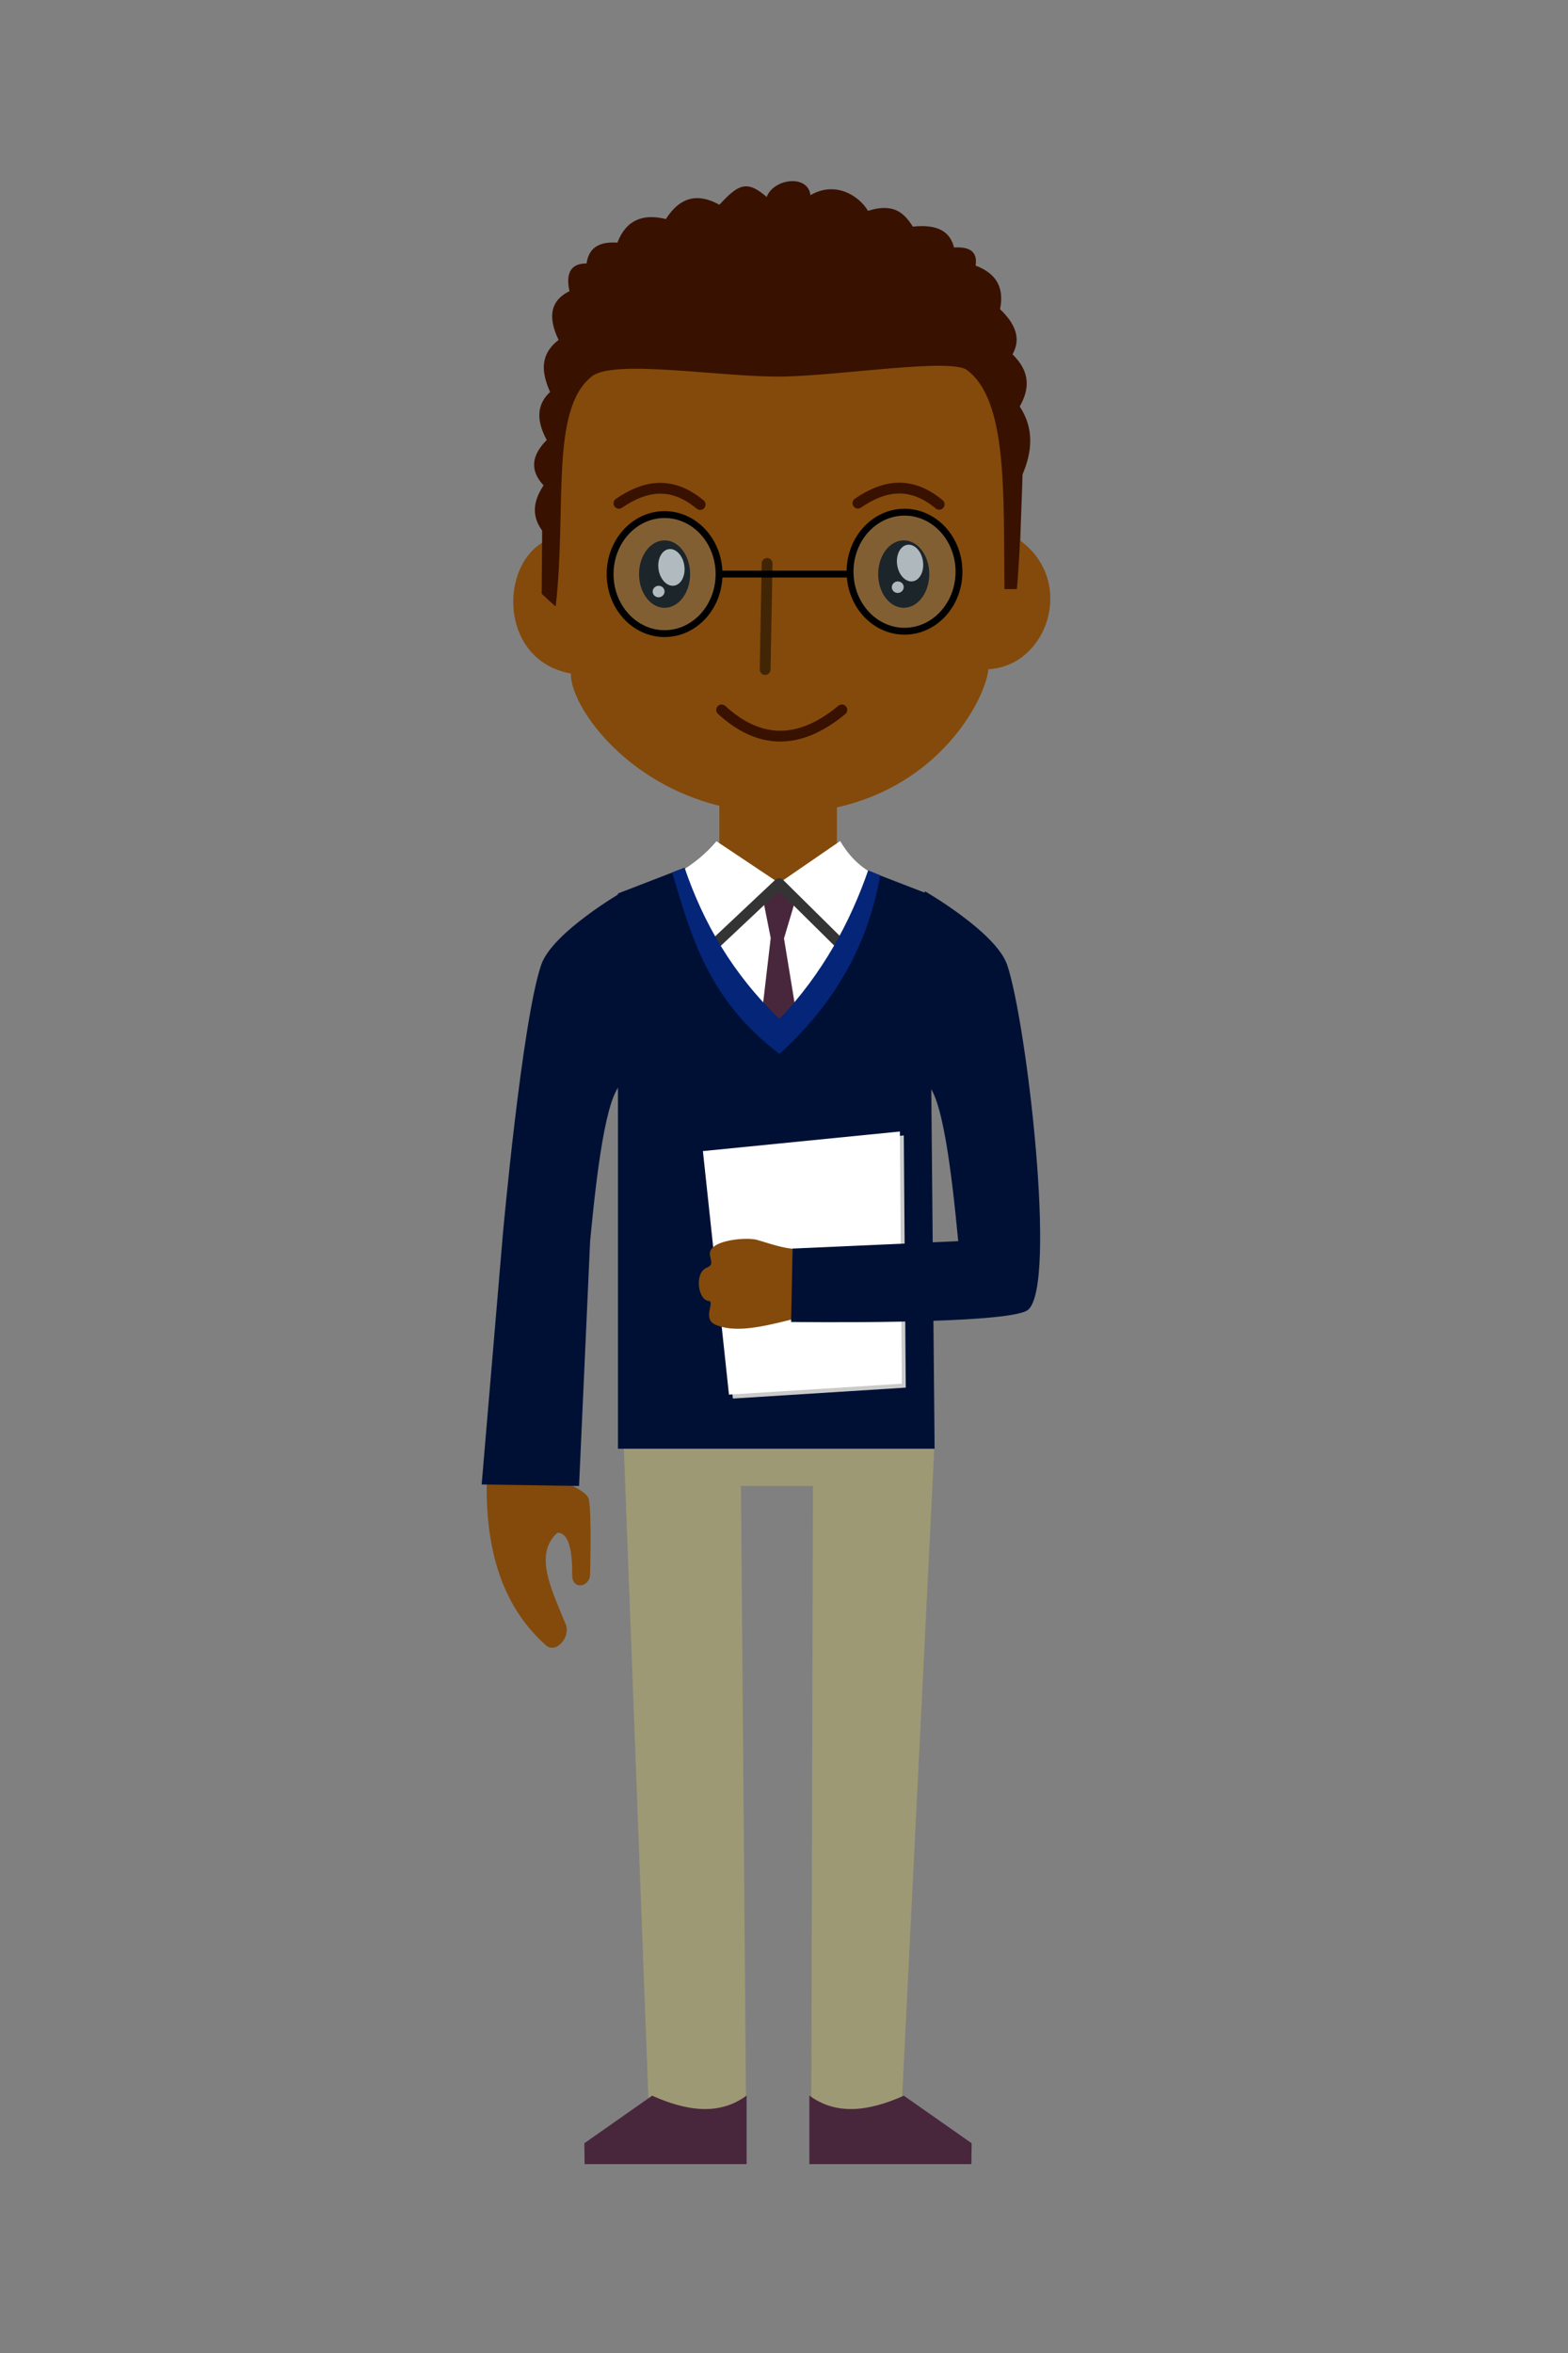 <?xml version="1.0" encoding="UTF-8" standalone="no"?><!DOCTYPE svg PUBLIC "-//W3C//DTD SVG 1.1//EN" "http://www.w3.org/Graphics/SVG/1.1/DTD/svg11.dtd"><svg width="100%" height="100%" viewBox="0 0 800 1200" version="1.1" xmlns="http://www.w3.org/2000/svg" xmlns:xlink="http://www.w3.org/1999/xlink" xml:space="preserve" xmlns:serif="http://www.serif.com/" style="fill-rule:evenodd;clip-rule:evenodd;stroke-linecap:round;stroke-linejoin:round;stroke-miterlimit:1.5;"><rect x="0" y="0" width="800" height="1200" fill="#808080" stroke="none"/><g id="avatar_01-pose_00"><g id="head"><path d="M395.072,143.752c31.819,0 95.617,22.066 105.714,36.927c22.499,33.114 19.877,95.13 19.877,95.13c28.278,20.869 13.828,63.891 -16.351,65.482c-2.017,18.154 -32.122,72.807 -104.312,73.468c-71.637,0.657 -109.487,-53.256 -108.705,-71.254c-37.032,-6.728 -36.711,-56.413 -12.445,-67.917c0,0 -2.903,-63.748 16.298,-96.467c8.955,-15.26 67.302,-35.369 99.924,-35.369Z" style="fill:#834a0b;"/><rect x="367.025" y="405.291" width="59.961" height="46.814" style="fill:#834a0b;"/><path d="M486.738,126.211c-1.862,-7.583 -7.674,-12.062 -20.993,-10.641c-4.306,-6.632 -9.435,-12.288 -22.901,-8.051c-4.724,-7.967 -16.872,-15.31 -29.338,-7.978c-1.309,-10.821 -18.831,-8.466 -22.347,0.902c-10.249,-8.934 -14.574,-6.275 -24.134,3.981c-10.533,-5.876 -19.806,-4.492 -27.276,7.281c-11.974,-2.954 -20.422,0.689 -24.753,12.039c-8.526,-0.586 -14.526,2 -15.724,10.613c-8.12,-0.017 -10.713,4.985 -8.726,14.147c-9.404,4.553 -11.371,12.782 -5.546,24.864c-9.918,7.654 -8.591,16.892 -4.347,26.54c-6.338,5.868 -7.537,13.777 -1.708,24.478c-7.577,7.619 -8.929,15.326 -1.614,23.152c-4.914,7.425 -6.562,15.036 -0.721,23.074c0,0 -0.234,32.174 -0.242,32.155c0,0 7.105,6.853 7.161,6.362c5.707,-49.948 -3.049,-100.241 18.421,-117.179c11.535,-9.099 67.252,0.699 98.05,0.082c29.141,-0.584 85.028,-9.447 93.283,-3.358c20.952,15.453 18.637,63.268 19.188,111.76l6.343,0c1.872,-20.322 2.887,-58.477 2.887,-58.477c5.039,-11.852 5.918,-23.483 -1.427,-34.677c5.005,-8.767 5.559,-17.598 -3.681,-26.57c4.698,-8.374 1.061,-15.903 -6.365,-23.049c2.02,-9.955 -0.906,-17.864 -12.458,-22.206c1.117,-7.682 -3.714,-9.657 -11.032,-9.244Z" style="fill:#391100;"/><path d="M315.778,256.694c13.097,-8.968 26.686,-11.671 41.451,0.604" style="fill:none;stroke:#391100;stroke-width:5.5px;"/><path d="M437.718,256.605c13.098,-8.968 26.687,-11.671 41.452,0.604" style="fill:none;stroke:#391100;stroke-width:5.5px;"/><path d="M390.382,341.439l0.994,-54.093" style="fill:none;stroke:#000;stroke-opacity:0.5;stroke-width:5.5px;"/><g id="eye-right"><ellipse id="eye-right1" serif:id="eye-right" cx="339.07" cy="292.784" rx="13.035" ry="17.197"/><path d="M341.203,280.062c3.628,-0.53 7.184,3.211 7.935,8.35c0.752,5.138 -1.584,9.741 -5.212,10.272c-3.628,0.53 -7.183,-3.211 -7.935,-8.35c-0.751,-5.138 1.584,-9.741 5.212,-10.272Z" style="fill:#fff;fill-opacity:0.75;"/><path d="M335.608,298.773c1.66,-0.243 3.198,0.86 3.432,2.462c0.235,1.601 -0.923,3.099 -2.584,3.342c-1.66,0.242 -3.198,-0.861 -3.432,-2.462c-0.234,-1.602 0.924,-3.099 2.584,-3.342Z" style="fill:#fff;fill-opacity:0.75;"/></g><g id="eye-left"><ellipse id="eye-left1" serif:id="eye-left" cx="461.085" cy="292.784" rx="13.035" ry="17.197"/><path d="M457.622,296.555c1.66,-0.243 3.198,0.86 3.432,2.462c0.235,1.601 -0.923,3.099 -2.583,3.341c-1.661,0.243 -3.199,-0.86 -3.433,-2.462c-0.234,-1.601 0.924,-3.099 2.584,-3.341Z" style="fill:#fff;fill-opacity:0.74;"/><path d="M462.947,277.844c3.629,-0.53 7.184,3.211 7.935,8.35c0.752,5.138 -1.584,9.741 -5.212,10.271c-3.628,0.531 -7.183,-3.21 -7.935,-8.349c-0.751,-5.139 1.584,-9.741 5.212,-10.272Z" style="fill:#fff;fill-opacity:0.74;"/></g><path d="M368.175,362.043c18.749,17.184 39.069,18.482 61.344,0" style="fill:none;stroke:#391100;stroke-width:5.5px;"/><ellipse cx="339.07" cy="292.784" rx="27.788" ry="30.354" style="fill:#81aac0;fill-opacity:0.22;stroke:#000;stroke-width:3.5px;"/><ellipse cx="461.489" cy="291.566" rx="27.788" ry="30.354" style="fill:#81aac0;fill-opacity:0.22;stroke:#000;stroke-width:3.5px;"/><path d="M366.859,292.784l66.842,0" style="fill:none;stroke:#000;stroke-width:3.5px;"/></g><g id="legs"><path d="M476.842,735.206l-158.705,-0.512l13.711,362.714l48.975,-0.034l-2.793,-339.551l36.727,0l-0.901,339.101l45.038,0.384l17.948,-362.102Z" style="fill:#9d9974;"/><path d="M380.928,1068.7c-13.835,10.257 -30.397,8.025 -48.208,0.075l-34.593,24.255l0.139,10.651l82.662,0l0,-34.981Z" style="fill:#48273c;"/><path d="M412.938,1068.7c13.835,10.257 30.397,8.025 48.208,0.075l34.593,24.255l-0.139,10.651l-82.662,0l0,-34.981Z" style="fill:#48273c;"/></g><g id="body"><path d="M445.381,445.635c-7.38,-4.091 -12.725,-9.85 -16.728,-16.709l-31.164,21.426l-31.958,-21.336c-5.266,6.267 -11.54,11.385 -18.6,15.608c6.171,31.696 24.611,56.984 50.558,78.349c23.137,-22.395 42.051,-46.596 47.892,-77.338Z" style="fill:#fff;"/><path d="M406.324,457.346l-9.006,-5.241l-8.216,5.512l4.119,20.759l-5.577,47.693l20.148,0l-7.792,-47.496l6.324,-21.227Z" style="fill:#48273c;"/><path d="M474.225,456.187l-31.241,-12.067c-6.211,22.65 -20.602,47.189 -44.117,76.748c-20.487,-18.643 -40.737,-44.802 -49.588,-78.337l-33.987,13.14l0,283.177l161.55,0l-2.617,-282.661Z" style="fill:#001034;"/><path d="M365.301,480.9l32.221,-30.303l30.038,29.688" style="fill:none;stroke:#343434;stroke-width:5.5px;"/><path d="M442.942,443.88c-9.051,26.084 -23.088,52.432 -45.224,75.763c-23.941,-22.854 -38.98,-49.32 -48.45,-77.112l-6.334,2.392c9.769,32.528 18.145,64.737 54.784,92.596c29.6,-27.075 45.459,-57.335 51.366,-91.135l-6.142,-2.504Z" style="fill:#042578;"/></g><g id="arm-left" serif:id="arm left"><path d="M292.099,757.823l-43.722,-3.335c-0.791,32.343 6.149,63.198 30.065,84.53c5.303,4.73 12.782,-4.286 10.223,-10.563c-7.336,-17.99 -16.493,-35.821 -4.262,-46.788c5.793,-0.027 7.689,9.188 7.525,21.421c-0.107,7.975 8.842,6.482 9.113,0.065c0,0 0.896,-30.875 -0.595,-38.43c-0.698,-3.542 -8.347,-6.9 -8.347,-6.9Z" style="fill:#834a0b;"/><path d="M317.69,552.173l0.447,-97.671c0,0 -36.377,20.906 -42.043,37.606c-9.793,28.858 -19.556,137.617 -19.556,137.617l-10.792,127.342l49.69,0.756l5.644,-124.844c3.191,-33.257 7.964,-75.398 16.61,-80.806Z" style="fill:#001034;"/></g><g><path d="M461.119,579.062l-100.494,9.983l13.298,124.195l88.201,-5.561l-1.005,-128.617Z" style="fill:#cacaca;"/><path d="M459.119,577.062l-100.494,9.983l13.298,124.195l88.201,-5.561l-1.005,-128.617Z" style="fill:#fff;"/></g><g id="arm-left1" serif:id="arm left"><path d="M436.021,637.797l-4.257,30.286c-22.391,0.548 -49.436,14.6 -66.463,7.634c-7.567,-3.096 -0.047,-12.015 -3.883,-12.318c-5.192,-0.41 -7.305,-13.996 -1.005,-16.799c3.311,-1.473 2.611,-2.388 1.835,-6.341c-1.537,-7.827 18.32,-9.45 23.794,-7.988c3.872,1.035 11.574,3.838 17.59,4.503c8.33,0.921 32.389,1.023 32.389,1.023Z" style="fill:#834a0b;"/><path d="M472.281,552.173l-0.447,-97.671c0,0 36.376,20.906 42.043,37.606c9.792,28.858 25.641,163.261 10.655,175.875c-9.25,7.786 -120.9,6.197 -120.9,6.197l0.741,-37.428l84.518,-3.773c-3.191,-33.257 -7.965,-75.398 -16.61,-80.806Z" style="fill:#001034;"/></g></g></svg>
